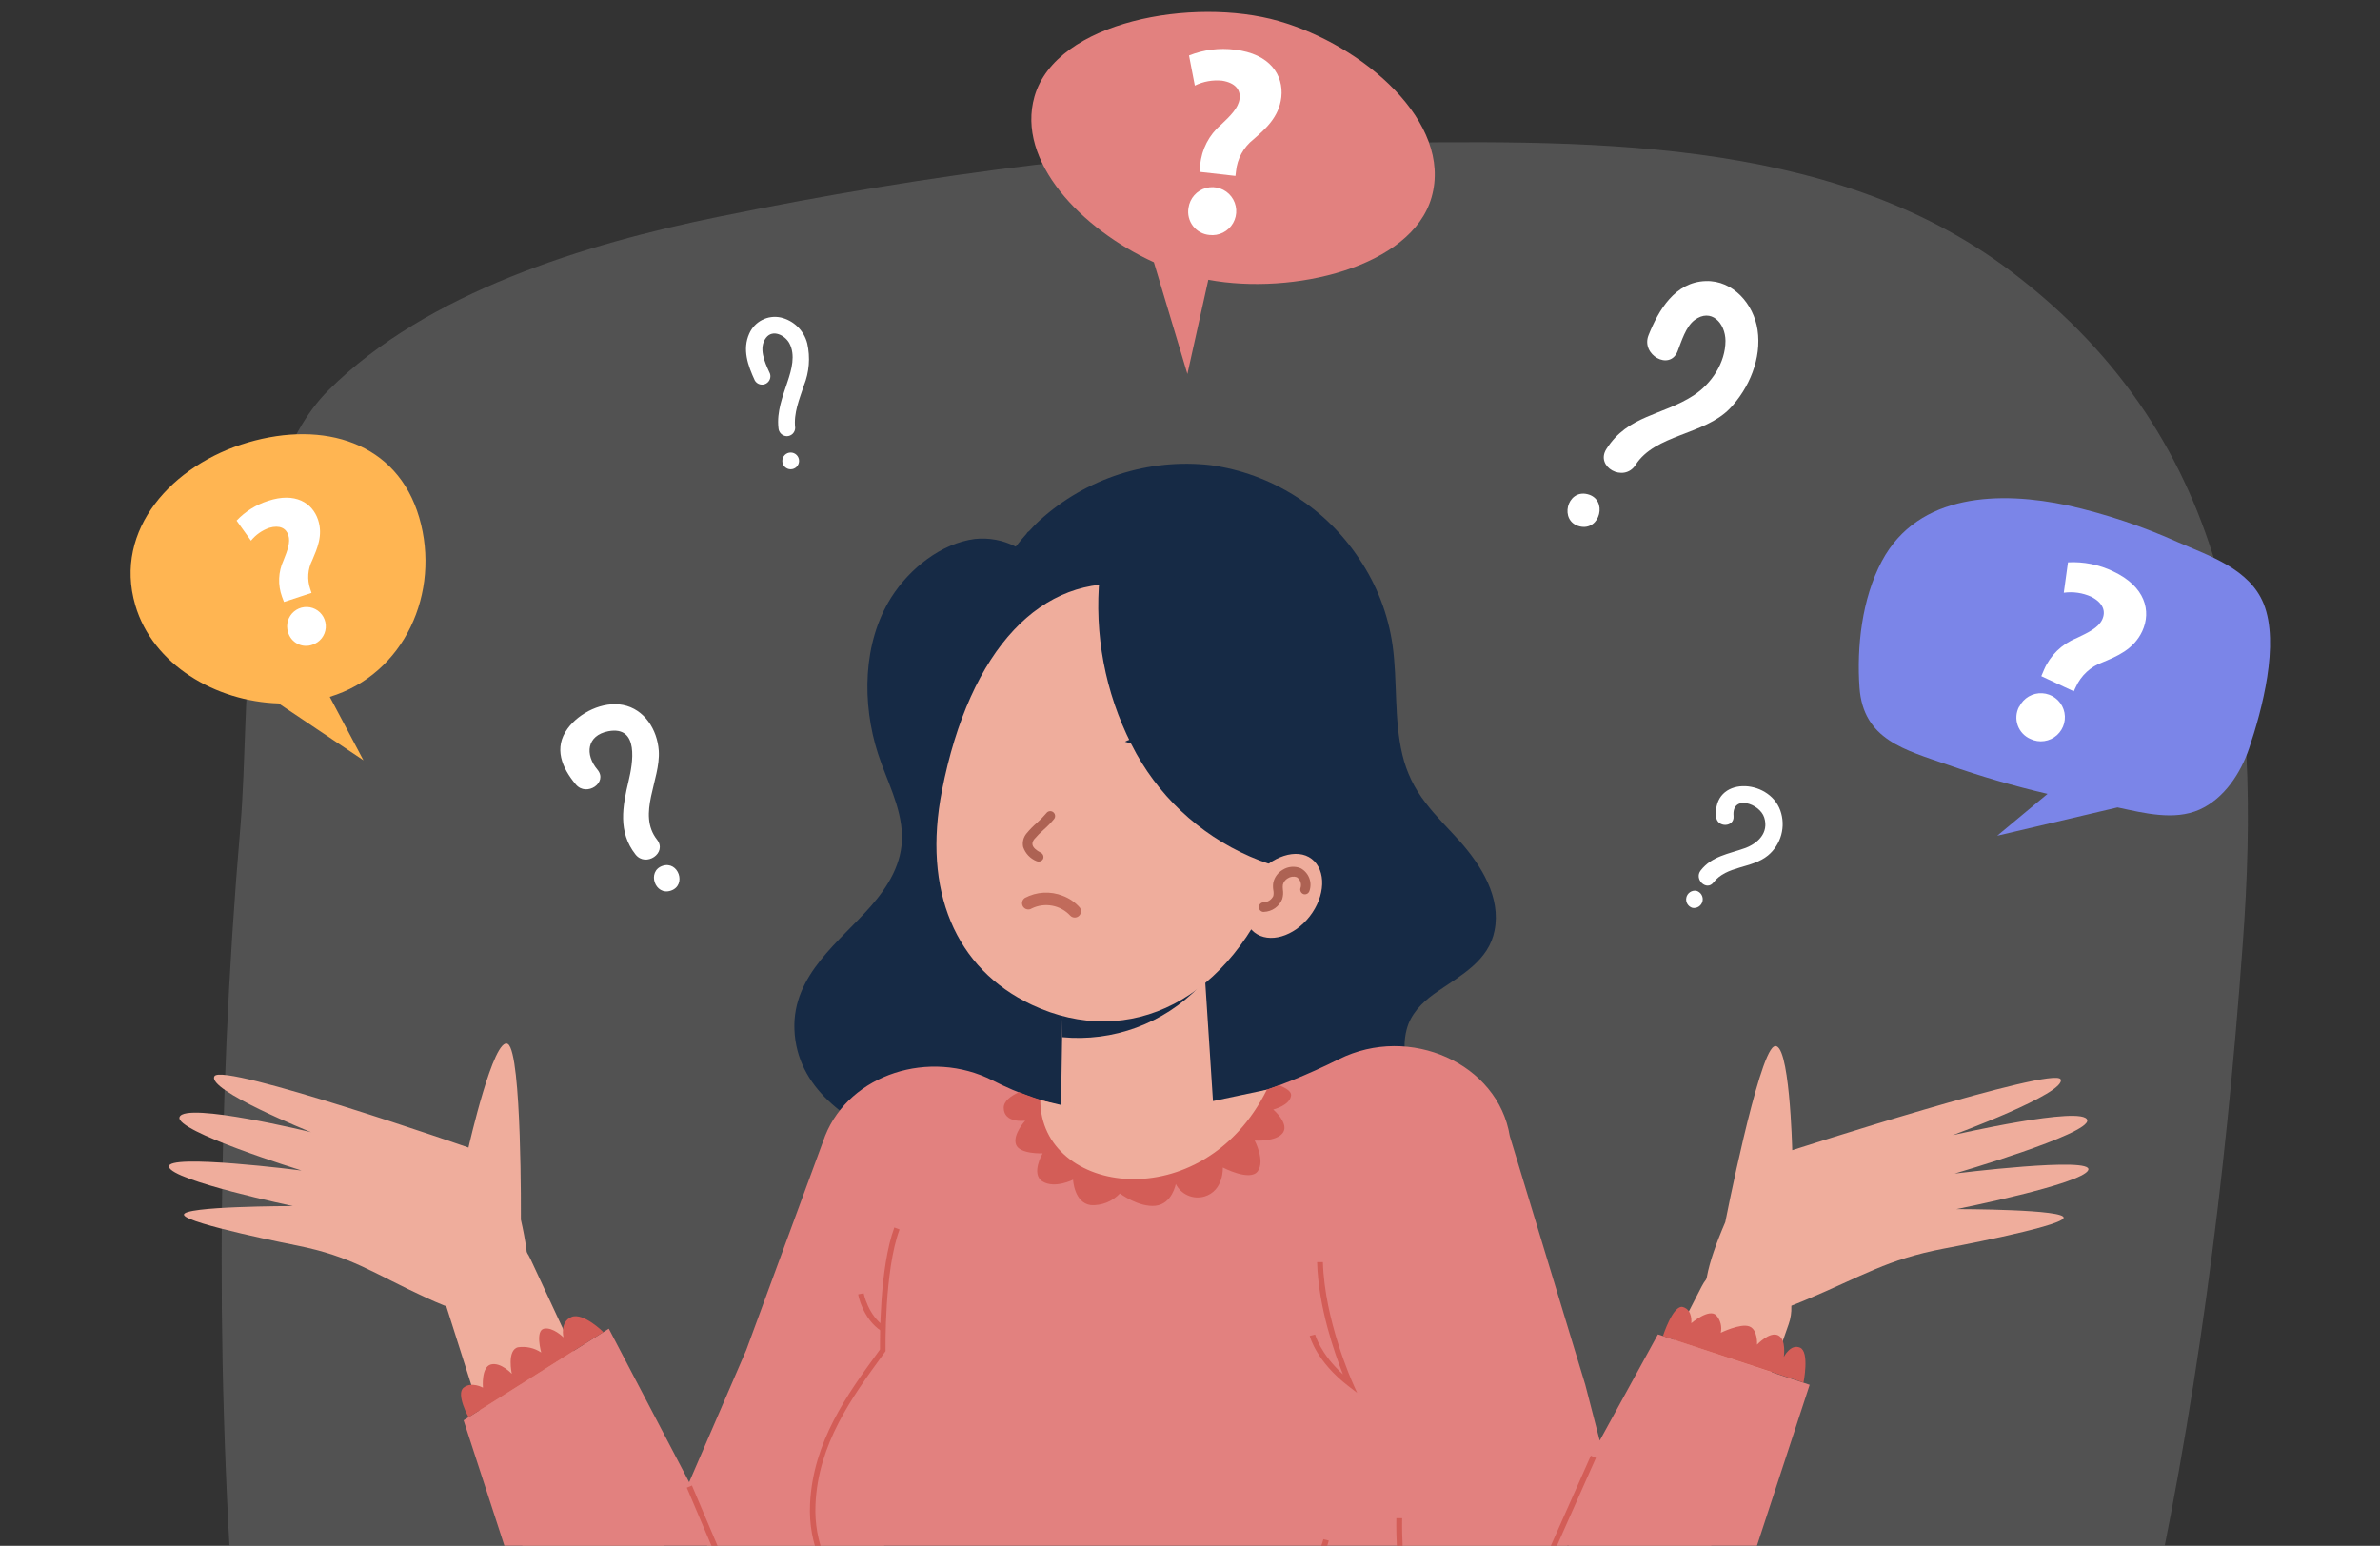 <svg width="214" height="139" viewBox="0 0 214 139" fill="none" xmlns="http://www.w3.org/2000/svg">
<rect x="0" y="0" width="214" height="139" fill="#333333" stroke="none"/>
<g clip-path="url(#clip0_409_577)">
<g style="mix-blend-mode:hard-light" opacity="0.5">
<path d="M180.851 24.422C164.388 11.955 141.824 12.661 122.169 12.87C102.744 13.073 83.517 15.628 64.52 19.51C52.685 21.924 38.404 26.261 29.551 35.075C21.194 43.393 22.563 63.367 21.617 74.359C19.413 100.007 19.371 125.795 21.492 151.45C22.615 165.035 21.241 181.848 31.552 192.475C42.432 203.687 60.452 202.997 74.826 203.698C92.586 204.557 110.387 203.919 128.04 201.791C146.624 199.549 172.902 199.439 182.883 181.158C188.472 170.923 190.237 159.078 192.771 147.845C197.435 127.176 200.12 106.1 201.65 84.981C203.394 61.585 201.096 39.74 180.851 24.422Z" fill="#727272"/>
</g>
<path d="M203.541 54.295C202.282 51.161 198.678 49.995 195.805 48.742C192.63 47.314 189.319 46.209 185.923 45.445C179.906 44.159 172.489 44.3 169.209 50.455C167.391 53.877 166.947 58.209 167.198 61.819C167.527 66.521 171.288 67.425 175.148 68.773C178.084 69.805 181.075 70.677 184.106 71.385L179.582 75.147L190.399 72.603C192.823 73.125 195.508 73.799 197.754 72.807C200 71.814 201.483 69.489 202.22 67.321C203.395 63.836 204.988 57.89 203.541 54.295Z" fill="#7B85E8"/>
<path d="M183.546 60.8L183.792 60.221C184.346 58.934 185.386 57.918 186.686 57.394C187.777 56.871 188.67 56.459 189.02 55.717C189.37 54.975 189.114 54.212 188.038 53.658C187.265 53.308 186.409 53.183 185.568 53.298L185.944 50.565C187.347 50.488 188.747 50.769 190.013 51.38C192.896 52.733 193.46 54.944 192.624 56.757C191.846 58.418 190.305 59.029 189.046 59.557C188.52 59.746 188.037 60.04 187.626 60.419C187.215 60.799 186.885 61.257 186.654 61.767L186.466 62.164L183.546 60.8ZM181.562 63.549C181.749 63.165 182.045 62.845 182.413 62.629C182.782 62.413 183.206 62.312 183.632 62.337C184.058 62.362 184.467 62.512 184.808 62.77C185.149 63.027 185.406 63.379 185.547 63.782C185.688 64.185 185.706 64.621 185.6 65.035C185.494 65.448 185.267 65.821 184.949 66.106C184.632 66.391 184.236 66.576 183.814 66.637C183.391 66.698 182.96 66.632 182.575 66.448C182.309 66.335 182.069 66.168 181.871 65.957C181.673 65.747 181.521 65.497 181.424 65.225C181.327 64.952 181.288 64.662 181.309 64.374C181.33 64.085 181.411 63.804 181.546 63.549H181.562Z" fill="white"/>
<path d="M114.956 1.887C107.33 -0.297 94.961 1.887 93.018 8.679C91.357 14.494 97.223 20.602 103.752 23.58L106.766 33.627L108.646 25.157C116.267 26.573 126.927 24.024 128.719 17.749C130.651 10.988 122.576 4.065 114.956 1.887Z" fill="#E2817F"/>
<path d="M107.873 15.455L107.92 14.828C108.042 13.431 108.708 12.138 109.774 11.228C110.646 10.408 111.341 9.713 111.456 8.898C111.571 8.083 111.07 7.445 109.889 7.257C109.046 7.17 108.195 7.322 107.434 7.696L106.912 4.99C108.219 4.469 109.637 4.289 111.033 4.467C114.198 4.838 115.431 6.756 115.212 8.746C114.997 10.57 113.733 11.635 112.704 12.534C112.264 12.88 111.898 13.312 111.629 13.803C111.359 14.294 111.192 14.835 111.137 15.392L111.085 15.82L107.873 15.455ZM106.865 18.689C106.924 18.268 107.105 17.873 107.387 17.555C107.669 17.237 108.039 17.009 108.45 16.901C108.861 16.792 109.295 16.807 109.697 16.944C110.1 17.082 110.453 17.335 110.712 17.672C110.971 18.009 111.124 18.415 111.153 18.839C111.183 19.263 111.086 19.687 110.875 20.056C110.664 20.425 110.349 20.724 109.97 20.915C109.59 21.106 109.162 21.18 108.74 21.129C108.452 21.103 108.172 21.018 107.919 20.879C107.665 20.74 107.443 20.55 107.267 20.321C107.091 20.091 106.964 19.828 106.895 19.547C106.825 19.266 106.815 18.974 106.865 18.689Z" fill="white"/>
<path d="M37.694 46.536C35.709 39.744 29.102 37.795 22.307 39.78C15.511 41.766 10.178 47.617 12.163 54.41C13.73 59.775 19.392 63.072 25.054 63.25L32.68 68.365L29.651 62.66C36.347 60.632 39.663 53.286 37.694 46.536Z" fill="#FFB552"/>
<path d="M25.535 54.128L25.358 53.658C24.97 52.596 25.017 51.425 25.488 50.397C25.849 49.499 26.131 48.752 25.927 48.125C25.723 47.498 25.149 47.189 24.214 47.461C23.568 47.685 22.998 48.085 22.568 48.616L21.273 46.813C22.053 45.991 23.029 45.38 24.109 45.037C26.543 44.232 28.094 45.215 28.601 46.745C29.066 48.151 28.502 49.358 28.079 50.366C27.875 50.767 27.754 51.205 27.723 51.654C27.693 52.103 27.753 52.553 27.901 52.978L28.011 53.313L25.535 54.128ZM25.895 56.834C25.794 56.507 25.791 56.156 25.888 55.827C25.985 55.498 26.177 55.205 26.44 54.985C26.703 54.764 27.026 54.627 27.366 54.589C27.707 54.552 28.052 54.616 28.356 54.774C28.661 54.931 28.912 55.176 29.078 55.476C29.244 55.776 29.318 56.119 29.29 56.461C29.262 56.803 29.134 57.129 28.921 57.398C28.708 57.667 28.421 57.867 28.094 57.973C27.876 58.053 27.643 58.087 27.411 58.072C27.178 58.057 26.952 57.994 26.745 57.887C26.538 57.78 26.356 57.631 26.21 57.45C26.064 57.269 25.957 57.059 25.895 56.834Z" fill="white"/>
<path d="M158.032 29.661C157.687 27.368 155.859 25.194 153.373 25.273C150.604 25.361 149.131 27.885 148.228 30.147C147.528 31.903 150.124 33.366 150.839 31.595C151.189 30.706 151.571 29.379 152.37 28.778C153.848 27.676 155.133 29.029 155.148 30.638C155.148 32.618 153.89 34.505 152.281 35.555C149.497 37.368 146.373 37.326 144.446 40.367C143.402 41.986 146.013 43.423 147.058 41.814C148.818 39.045 153.216 39.129 155.535 36.741C157.274 34.923 158.418 32.216 158.032 29.661Z" fill="white"/>
<path d="M142.738 44.436C140.879 43.981 140.173 46.876 142.033 47.331C143.892 47.785 144.603 44.891 142.738 44.436Z" fill="white"/>
<path d="M56.007 63.386C54.221 63.041 52.1 64.065 51.04 65.512C49.765 67.252 50.517 69.039 51.776 70.538C52.743 71.682 54.691 70.366 53.719 69.206C52.591 67.868 52.732 66.129 54.706 65.752C57.517 65.23 56.885 68.689 56.529 70.183C55.971 72.513 55.547 74.807 57.141 76.834C58.07 78.015 60.019 76.693 59.078 75.502C57.261 73.192 59.407 70.115 59.235 67.508C59.104 65.622 57.955 63.762 56.007 63.386Z" fill="white"/>
<path d="M59.563 77.859C58.132 78.356 58.895 80.582 60.331 80.085C61.768 79.589 60.995 77.368 59.563 77.859Z" fill="white"/>
<path d="M160.079 72.88C159.034 69.954 153.973 69.781 154.307 73.449C154.396 74.452 155.968 74.395 155.874 73.381C155.696 71.411 158.23 72.227 158.632 73.512C159.065 74.886 158.057 75.847 156.882 76.27C155.425 76.793 153.931 76.971 152.918 78.272C152.301 79.066 153.44 80.152 154.067 79.353C155.247 77.827 157.519 78.115 158.966 76.924C159.544 76.445 159.96 75.8 160.159 75.077C160.358 74.353 160.33 73.586 160.079 72.88Z" fill="white"/>
<path d="M152.532 80.1C152.333 80.066 152.129 80.11 151.961 80.222C151.793 80.334 151.675 80.506 151.63 80.703C151.585 80.899 151.617 81.106 151.72 81.279C151.823 81.453 151.988 81.581 152.182 81.636C152.38 81.67 152.584 81.626 152.752 81.514C152.92 81.402 153.038 81.23 153.083 81.034C153.128 80.837 153.096 80.631 152.993 80.457C152.89 80.283 152.725 80.156 152.532 80.1Z" fill="white"/>
<path d="M72.585 30.879C72.44 30.309 72.141 29.791 71.721 29.38C71.301 28.969 70.776 28.681 70.204 28.548C69.638 28.427 69.047 28.504 68.532 28.766C68.016 29.029 67.607 29.461 67.373 29.991C66.725 31.422 67.252 32.874 67.869 34.212C67.969 34.385 68.134 34.51 68.327 34.561C68.52 34.612 68.725 34.584 68.898 34.484C69.07 34.383 69.196 34.218 69.247 34.025C69.298 33.832 69.27 33.627 69.169 33.455C68.757 32.561 68.182 31.276 68.882 30.367C69.488 29.583 70.58 30.147 70.971 30.853C71.551 31.929 71.17 33.256 70.809 34.332C70.365 35.675 69.833 37.028 69.995 38.47C70.001 38.668 70.082 38.855 70.222 38.995C70.362 39.135 70.549 39.216 70.747 39.223C70.946 39.221 71.136 39.142 71.277 39.001C71.418 38.86 71.498 38.669 71.499 38.47C71.347 37.138 71.875 35.91 72.282 34.667C72.764 33.464 72.87 32.143 72.585 30.879Z" fill="white"/>
<path d="M71.096 40.691C70.897 40.691 70.706 40.771 70.564 40.912C70.424 41.053 70.344 41.244 70.344 41.444C70.344 41.643 70.424 41.835 70.564 41.976C70.706 42.117 70.897 42.196 71.096 42.196C71.296 42.196 71.487 42.117 71.628 41.976C71.769 41.835 71.849 41.643 71.849 41.444C71.849 41.244 71.769 41.053 71.628 40.912C71.487 40.771 71.296 40.691 71.096 40.691Z" fill="white"/>
<mask id="mask0_409_577" style="mask-type:luminance" maskUnits="userSpaceOnUse" x="-23" y="-23" width="262" height="262">
<path d="M238.39 -22.236H-22.769V239H238.39V-22.236Z" fill="white"/>
</mask>
<g mask="url(#mask0_409_577)">
<path d="M131.315 75.706C130.27 74.53 129.126 73.433 128.181 72.184C127.176 70.907 126.463 69.425 126.092 67.843C125.329 64.624 125.668 61.27 125.214 58.01C124.818 55.24 123.8 52.597 122.237 50.277C120.737 47.995 118.768 46.061 116.46 44.603C114.152 43.145 111.559 42.197 108.855 41.824C106.094 41.512 103.299 41.792 100.654 42.643C98.01 43.494 95.576 44.898 93.514 46.761C93.159 47.08 92.841 47.43 92.517 47.774C92.424 47.819 92.35 47.895 92.308 47.989C91.969 48.365 91.645 48.752 91.331 49.154C90.198 48.568 88.917 48.328 87.649 48.464C84.672 48.851 81.809 51.077 80.133 53.725C77.568 57.785 77.485 63.25 78.947 67.775C79.72 70.173 81.036 72.513 81.104 75.115C81.162 77.613 79.846 79.718 78.326 81.458C75.562 84.635 71.248 87.618 71.431 92.561C71.624 97.88 76.288 100.889 80.342 102.592C82.688 103.577 85.142 104.278 87.654 104.682C89.994 105.058 92.507 105.361 94.831 104.729C99.203 103.533 100.931 98.653 101.997 94.389C102.279 93.261 102.519 92.117 102.707 90.967C104.964 96.876 107.408 102.885 111.895 107.488C113.895 109.64 116.356 111.311 119.092 112.378C121.417 113.209 124.196 113.423 126.468 112.315C129.048 111.041 129.951 108.23 129.602 105.523C129.178 102.389 127.423 99.682 126.64 96.641C126.259 95.157 126.092 93.538 126.64 92.075C127.162 90.769 128.207 89.86 129.356 89.086C131.414 87.671 133.869 86.354 134.386 83.668C134.971 80.69 133.206 77.858 131.315 75.706Z" fill="#162A45"/>
<path d="M54.497 162.687L39.773 116.333C39.432 115.295 39.502 114.167 39.967 113.179C40.433 112.192 41.259 111.42 42.276 111.023C43.293 110.627 44.423 110.635 45.434 111.046C46.446 111.457 47.261 112.24 47.712 113.235L68.245 157.321C69.076 159.099 69.167 161.134 68.498 162.979C67.829 164.824 66.454 166.327 64.677 167.159C62.9 167.99 60.865 168.081 59.021 167.412C57.176 166.743 55.673 165.368 54.842 163.59C54.709 163.296 54.594 162.994 54.497 162.687Z" fill="#EFAD9C"/>
<path d="M62.891 167.865C61.684 167.862 60.497 167.564 59.432 166.996C58.368 166.428 57.458 165.608 56.783 164.608C56.108 163.608 55.688 162.457 55.56 161.257C55.432 160.058 55.6 158.844 56.048 157.724L77.933 103.34C78.707 101.588 80.132 100.205 81.906 99.484C83.68 98.763 85.664 98.76 87.441 99.476C89.217 100.191 90.646 101.569 91.425 103.319C92.205 105.068 92.274 107.052 91.618 108.852L69.738 163.241C69.188 164.607 68.242 165.778 67.022 166.602C65.802 167.426 64.363 167.866 62.891 167.865Z" fill="#EFAD9C"/>
<path d="M46.835 109.666C46.835 109.666 46.934 94.681 45.67 93.877C44.406 93.072 42.123 103.187 42.123 103.187C42.123 103.187 20.061 95.528 19.288 96.766C18.515 98.004 27.968 101.803 27.968 101.803C27.968 101.803 16.702 99.054 16.148 100.434C15.626 101.688 27.117 105.251 27.117 105.251C27.117 105.251 14.916 103.683 15.193 104.922C15.47 106.16 26.328 108.448 26.328 108.448C26.328 108.448 16.29 108.448 16.545 109.248C16.801 110.047 26.736 112.001 26.736 112.001C31.672 112.994 33.437 114.436 38.352 116.703C47.174 120.774 48.579 117.336 46.835 109.666Z" fill="#EFAD9C"/>
<path d="M132.307 156.01L152.996 115.696C153.489 114.73 154.33 113.988 155.35 113.62C156.369 113.251 157.491 113.284 158.487 113.712C159.483 114.14 160.28 114.93 160.715 115.924C161.15 116.917 161.191 118.038 160.831 119.061L145.866 161.831C145.574 162.781 145.093 163.662 144.452 164.422C143.812 165.182 143.025 165.805 142.138 166.254C141.252 166.702 140.284 166.968 139.292 167.034C138.301 167.101 137.306 166.967 136.368 166.64C135.429 166.314 134.566 165.801 133.83 165.133C133.094 164.466 132.5 163.657 132.083 162.754C131.667 161.852 131.436 160.875 131.405 159.881C131.375 158.888 131.545 157.898 131.905 156.972C132.017 156.643 132.152 156.322 132.307 156.01Z" fill="#EFAD9C"/>
<path d="M137.457 166.778C135.751 166.775 134.099 166.182 132.781 165.099C131.463 164.016 130.561 162.51 130.228 160.837L119.395 106.421C119.055 104.519 119.475 102.559 120.563 100.962C121.652 99.366 123.323 98.26 125.218 97.882C127.113 97.505 129.08 97.886 130.698 98.943C132.315 100 133.453 101.65 133.868 103.537L144.701 157.953C145.082 159.873 144.686 161.865 143.598 163.493C142.511 165.12 140.823 166.249 138.903 166.631C138.427 166.728 137.943 166.777 137.457 166.778Z" fill="#EFAD9C"/>
<path d="M155.127 109.897C155.127 109.897 158.068 94.918 159.494 94.108C160.92 93.298 161.15 103.423 161.15 103.423C161.15 103.423 184.748 95.811 185.286 97.054C185.824 98.298 175.581 102.07 175.581 102.07C175.581 102.07 187.406 99.343 187.678 100.722C187.929 101.976 175.754 105.524 175.754 105.524C175.754 105.524 188.289 103.956 187.767 105.21C187.245 106.464 175.921 108.721 175.921 108.721C175.921 108.721 185.965 108.721 185.542 109.536C185.119 110.351 174.792 112.269 174.792 112.269C169.658 113.251 167.6 114.688 162.226 116.945C152.526 120.999 151.821 117.561 155.127 109.897Z" fill="#EFAD9C"/>
<path d="M96.397 50.622C96.397 50.622 93.164 59.572 97.698 66.772C97.698 66.772 98.345 53.767 101.709 51.651L96.397 50.622Z" fill="#162A45"/>
<path d="M162.716 124.521L150.034 163.241C146.54 173.905 131.2 173.079 128.865 162.102L128.301 159.432C129.612 175.08 132.411 191.538 136.266 208.545C132.411 209.046 128.654 209.475 124.994 209.83L122.613 205.128L120.628 210.201C96.946 212.108 77.829 210.394 64.63 202.176C68.029 189.57 70.84 176.674 73.066 163.487L71.666 167.536C68.84 175.697 57.265 175.592 54.591 167.374L41.685 127.713L54.742 119.473L61.966 133.277L67.101 121.391L74.199 102.112C76.413 96.584 83.601 94.275 89.257 97.153C98.727 102.007 109.205 100.811 120.388 95.241C126.77 92.064 134.704 95.644 135.754 102.153L142.544 124.521L143.84 129.536L149.073 119.985L162.716 124.521Z" fill="#E2817F"/>
<path d="M149.522 120.142C149.522 120.142 150.442 117.258 151.335 117.53C152.228 117.801 152.071 118.982 152.071 118.982C152.071 118.982 153.685 117.608 154.317 118.272C154.504 118.482 154.639 118.734 154.709 119.006C154.78 119.279 154.785 119.564 154.725 119.839C154.725 119.839 156.48 118.977 157.279 119.264C158.078 119.552 157.984 120.91 157.984 120.91C157.984 120.91 159.102 119.714 159.87 120.064C160.637 120.414 160.392 122.013 160.392 122.013C160.392 122.013 160.998 120.8 161.86 121.182C162.721 121.563 162.163 124.317 162.163 124.317L149.522 120.142Z" fill="#D35D57"/>
<path d="M42.134 127.441C42.134 127.441 40.969 125.351 41.685 124.776C42.401 124.202 43.424 124.776 43.424 124.776C43.424 124.776 43.252 122.901 44.151 122.686C45.049 122.472 46.02 123.533 46.02 123.533C46.02 123.533 45.556 121.401 46.574 121.145C47.305 121.038 48.049 121.205 48.663 121.615C48.663 121.615 48.11 119.635 48.919 119.473C49.729 119.311 50.664 120.252 50.664 120.252C50.664 120.252 50.324 118.846 51.39 118.418C52.455 117.989 54.257 119.781 54.257 119.781L42.134 127.441Z" fill="#D35D57"/>
<path d="M122.027 125.242L121.228 124.625C118.361 122.42 117.791 120.215 117.765 120.121L118.251 120.001C118.251 120.001 118.705 121.72 120.753 123.58C120.022 121.741 118.538 117.54 118.428 113.491H118.951C119.097 118.747 121.604 124.286 121.625 124.338L122.027 125.242Z" fill="#D35D57"/>
<path d="M79.266 146.558C79.198 146.521 72.475 142.749 72.836 135.225C73.102 129.635 76.189 125.377 78.91 121.641L79.124 121.343C79.124 120.486 79.067 114.028 80.415 110.371L80.885 110.549C79.501 114.258 79.626 121.338 79.626 121.406V121.489L79.312 121.923C76.628 125.622 73.567 129.818 73.327 135.256C72.982 142.467 79.438 146.093 79.501 146.129L79.266 146.558Z" fill="#D35D57"/>
<path d="M79.255 119.692C77.578 118.6 77.165 116.474 77.165 116.385L77.656 116.291C77.656 116.291 78.053 118.297 79.547 119.274L79.255 119.692Z" fill="#D35D57"/>
<path d="M104.843 147.211H104.368V146.689C112.934 146.861 118.068 141.95 118.993 138.402L119.478 138.528C118.601 141.934 113.863 147.211 104.843 147.211Z" fill="#D35D57"/>
<path d="M62.216 133.573L61.754 133.769L65.588 142.806L66.049 142.61L62.216 133.573Z" fill="#D35D57"/>
<path d="M143.042 130.891L138.142 141.926L138.6 142.129L143.5 131.095L143.042 130.891Z" fill="#D35D57"/>
<path d="M127.992 158.46C127.966 158.314 125.423 143.763 125.553 136.517H126.076C125.945 143.716 128.478 158.225 128.504 158.372L127.992 158.46Z" fill="#D35D57"/>
<path d="M105.721 106.459C105.95 106.917 106.331 107.281 106.799 107.488C107.267 107.695 107.793 107.732 108.285 107.593C110.056 107.07 109.952 104.98 109.952 104.98C109.952 104.98 112.386 106.26 113.086 105.325C113.785 104.39 112.819 102.556 112.819 102.556C112.819 102.556 114.757 102.692 115.352 101.856C115.948 101.02 114.485 99.766 114.485 99.766C114.485 99.766 115.99 99.4 116.089 98.502C116.131 98.136 115.619 97.828 115.002 97.582C106.739 100.67 98.905 101.124 91.634 98.204C90.897 98.533 90.234 99.008 90.25 99.635C90.281 101.036 92.182 100.769 92.182 100.769C92.182 100.769 91.049 102.002 91.352 102.901C91.655 103.799 93.749 103.705 93.749 103.705C93.749 103.705 92.652 105.571 93.749 106.239C94.846 106.908 96.486 106.077 96.486 106.077C96.486 106.077 96.585 108.167 98.085 108.361C98.57 108.389 99.055 108.309 99.507 108.129C99.958 107.948 100.364 107.671 100.696 107.316C100.696 107.316 102.399 108.585 103.903 108.418C105.407 108.251 105.721 106.459 105.721 106.459Z" fill="#D35D57"/>
<path d="M107.977 82.258L109.111 99.688C109.111 99.688 101.516 104.588 95.379 100.732L95.598 87.503L107.977 82.258Z" fill="#EFAD9C"/>
<path d="M95.504 93.262C97.763 93.478 100.041 93.185 102.171 92.403C104.301 91.62 106.228 90.369 107.81 88.742H95.577L95.504 93.262Z" fill="#162A45"/>
<path d="M101.093 100.695L93.54 98.919C93.54 107.471 108.129 109.603 113.911 97.983L101.093 100.695Z" fill="#EFAD9C"/>
<path d="M101.845 52.618C115.582 54.431 120.325 64.029 114.976 78.496C110.719 89.991 101.511 94.442 92.783 90.351C85.878 87.107 82.942 80.048 84.698 71.088C87.199 58.298 93.707 51.547 101.845 52.618Z" fill="#EFAD9C"/>
<path d="M120.221 73.527C120.317 72.285 120.317 71.038 120.221 69.797C119.844 64.791 117.912 60.053 114.721 56.735C112.802 54.732 110.421 53.231 107.788 52.362C105.155 51.493 102.348 51.283 99.615 51.75C99.489 51.781 99.376 51.853 99.295 51.956C99.215 52.058 99.171 52.184 99.171 52.315C99.064 52.339 98.968 52.399 98.901 52.486C98.833 52.573 98.798 52.68 98.8 52.79C98.487 58 99.657 63.192 102.174 67.764C104.637 72.168 108.565 75.569 113.274 77.378C114.432 77.827 115.638 78.146 116.867 78.329C117.797 78.449 118.863 78.329 119.479 77.284C120.095 76.239 120.132 74.703 120.221 73.527Z" fill="#162A45"/>
<path d="M112.866 78.82C111.445 80.643 111.477 82.806 112.793 83.841C114.109 84.875 116.34 84.228 117.76 82.404C119.181 80.581 119.27 78.266 117.948 77.237C116.627 76.208 114.292 77.002 112.866 78.82Z" fill="#EFAD9C"/>
<path d="M113.639 82.002C113.524 82.006 113.413 81.963 113.329 81.885C113.245 81.806 113.196 81.697 113.193 81.582C113.189 81.467 113.231 81.355 113.31 81.271C113.389 81.188 113.498 81.138 113.613 81.135C113.798 81.131 113.978 81.076 114.133 80.975C114.288 80.875 114.412 80.733 114.491 80.566C114.526 80.393 114.526 80.216 114.491 80.043C114.452 79.813 114.452 79.578 114.491 79.348C114.547 79.112 114.65 78.89 114.795 78.695C114.939 78.5 115.122 78.337 115.331 78.214C115.57 78.062 115.842 77.97 116.124 77.945C116.406 77.921 116.689 77.965 116.951 78.073C117.302 78.263 117.575 78.572 117.72 78.944C117.866 79.316 117.874 79.728 117.745 80.106C117.713 80.213 117.641 80.304 117.543 80.36C117.446 80.415 117.331 80.431 117.222 80.404C117.115 80.371 117.025 80.299 116.97 80.201C116.915 80.104 116.898 79.99 116.925 79.881C116.992 79.701 116.997 79.504 116.938 79.32C116.88 79.137 116.761 78.98 116.601 78.873C116.465 78.827 116.32 78.813 116.178 78.832C116.036 78.851 115.9 78.903 115.781 78.983C115.675 79.044 115.582 79.126 115.509 79.224C115.435 79.322 115.382 79.433 115.352 79.552C115.334 79.696 115.334 79.842 115.352 79.986C115.397 80.27 115.377 80.561 115.295 80.837C115.163 81.169 114.937 81.456 114.644 81.662C114.352 81.868 114.007 81.984 113.65 81.997L113.639 82.002Z" fill="#AD6253"/>
<path d="M107.215 69.719C107.215 69.719 103.694 67.342 101.156 66.694C103.245 65.539 106.243 67.927 107.215 69.719Z" fill="#162A45"/>
<path d="M93.388 77.472C93.322 77.471 93.256 77.457 93.195 77.43C92.916 77.318 92.665 77.146 92.458 76.927C92.252 76.707 92.095 76.446 91.999 76.161C91.954 75.948 91.958 75.728 92.01 75.517C92.063 75.306 92.162 75.11 92.302 74.944C92.586 74.599 92.899 74.279 93.237 73.987C93.541 73.717 93.826 73.426 94.088 73.115C94.122 73.069 94.164 73.03 94.213 73C94.262 72.971 94.316 72.951 94.373 72.943C94.429 72.935 94.487 72.938 94.542 72.952C94.597 72.966 94.649 72.992 94.694 73.026C94.74 73.06 94.779 73.102 94.809 73.151C94.838 73.199 94.858 73.253 94.867 73.31C94.876 73.366 94.873 73.423 94.86 73.479C94.846 73.534 94.822 73.586 94.788 73.632C94.496 73.987 94.174 74.318 93.827 74.62C93.53 74.879 93.253 75.161 92.997 75.461C92.788 75.738 92.83 75.905 92.845 75.983C92.897 76.213 93.169 76.464 93.582 76.673C93.685 76.724 93.764 76.813 93.801 76.922C93.838 77.031 93.831 77.15 93.78 77.253C93.741 77.321 93.683 77.378 93.615 77.416C93.546 77.455 93.468 77.474 93.388 77.472Z" fill="#AD6253"/>
<path d="M95.572 80.555C96.155 80.774 96.675 81.133 97.087 81.6C97.173 81.713 97.213 81.855 97.198 81.997C97.184 82.139 97.116 82.27 97.009 82.364C96.902 82.458 96.763 82.508 96.621 82.504C96.478 82.499 96.343 82.442 96.241 82.341C95.81 81.873 95.238 81.556 94.613 81.439C93.987 81.321 93.34 81.409 92.768 81.688C92.705 81.729 92.635 81.756 92.562 81.769C92.489 81.782 92.415 81.781 92.342 81.765C92.269 81.749 92.201 81.72 92.14 81.677C92.079 81.635 92.027 81.581 91.987 81.519C91.947 81.456 91.919 81.386 91.906 81.313C91.893 81.24 91.894 81.165 91.91 81.093C91.926 81.02 91.956 80.952 91.998 80.891C92.04 80.83 92.094 80.778 92.156 80.737C92.678 80.46 93.254 80.3 93.844 80.269C94.434 80.237 95.024 80.335 95.572 80.555Z" fill="#C16B5B"/>
</g>
</g>
<defs>
<clipPath id="clip0_409_577">
<rect width="214" height="139" fill="white"/>
</clipPath>
</defs>
</svg>
